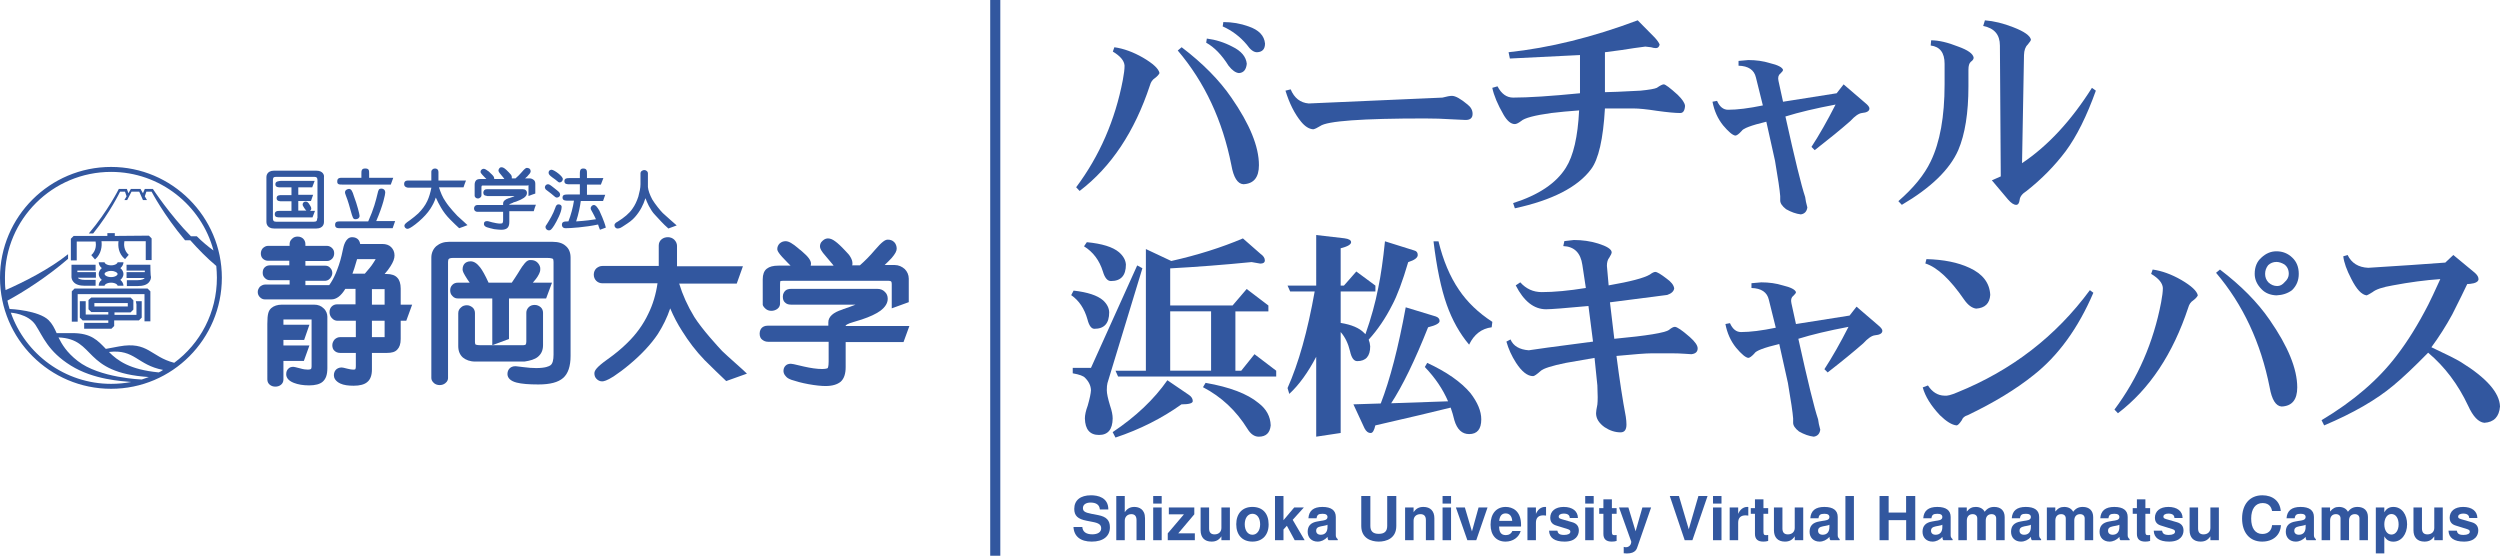 <?xml version="1.0" encoding="utf-8"?>
<!-- Generator: Adobe Illustrator 12.0.0, SVG Export Plug-In . SVG Version: 6.00 Build 51448)  -->
<!DOCTYPE svg PUBLIC "-//W3C//DTD SVG 1.1//EN" "http://www.w3.org/Graphics/SVG/1.1/DTD/svg11.dtd">
<svg  version="1.1" id="レイヤー_1" xmlns="http://www.w3.org/2000/svg" xmlns:xlink="http://www.w3.org/1999/xlink" width="494.842" height="110"
	 viewBox="0 0 494.842 110" overflow="visible" enable-background="new 0 0 494.842 110" xml:space="preserve">
<g>
	<g>
		<g>
			<path fill="#32579F" d="M229.511,14.465c-0.144,0.315-0.444,0.645-0.902,0.988c-0.487,0.315-0.816,0.788-0.988,1.418
				c-3.037,9.195-7.677,16.171-13.922,20.926l-0.688-0.73c4.641-6.216,7.72-13.292,9.238-21.227
				c0.229-1.203,0.344-2.148,0.344-2.836c-0.058-0.974-0.831-1.905-2.32-2.793l0.301-0.859c1.833,0.258,3.724,0.945,5.672,2.063
				C228.25,12.589,229.339,13.605,229.511,14.465z M249.19,32.684c0,2.435-1.031,3.695-3.094,3.781
				c-1.146-0.086-1.934-1.346-2.363-3.781c-1.748-8.852-5.285-16.414-10.613-22.688l0.773-0.645c4.182,3.18,7.462,6.503,9.84,9.969
				C247.371,24.563,249.19,29.017,249.19,32.684z M246.784,12.617c-0.115,1.175-0.63,1.791-1.547,1.848
				c-0.659-0.057-1.347-0.544-2.063-1.461c-1.347-2.148-2.822-3.667-4.426-4.555l0.129-0.816c1.776,0.229,3.452,0.759,5.027,1.59
				C245.681,10.082,246.641,11.214,246.784,12.617z M250.394,8.621c0,1.089-0.516,1.662-1.547,1.719
				c-0.659,0.029-1.347-0.473-2.063-1.504c-1.318-1.575-2.908-2.778-4.77-3.609l0.129-0.859c1.747,0,3.409,0.287,4.984,0.859
				C249.162,5.914,250.25,7.046,250.394,8.621z"/>
		</g>
		<g>
			<path fill="#32579F" d="M291.48,22.543c0,0.802-0.459,1.203-1.375,1.203c-0.115,0-1.018-0.043-2.707-0.129
				c-1.748-0.114-3.538-0.172-5.371-0.172c-12.433,0-19.336,0.501-20.711,1.504c-0.602,0.373-1.061,0.587-1.375,0.645
				c-0.831-0.057-1.633-0.559-2.406-1.504c-1.289-1.575-2.32-3.624-3.094-6.145l1.031-0.258c0.716,1.719,1.905,2.65,3.566,2.793
				l26.469-1.16c0.859-0.229,1.489-0.344,1.891-0.344c0.688,0,1.719,0.573,3.094,1.719C291.15,21.211,291.48,21.827,291.48,22.543z"
				/>
		</g>
		<g>
			<path fill="#32579F" d="M333.531,20.953c-0.057,0.945-0.372,1.418-0.945,1.418c-1.002,0-2.535-0.143-4.598-0.43
				c-2.033-0.315-3.58-0.473-4.641-0.473h-5.672c-0.344,6.044-1.26,10.055-2.748,12.031c-2.662,3.552-7.689,6.13-15.08,7.734
				l-0.344-1.031c5.042-1.604,8.522-3.938,10.441-7.004c1.49-2.349,2.363-6.13,2.621-11.344c-2.005,0.144-3.838,0.315-5.5,0.516
				c-3.322,0.458-5.313,0.988-5.973,1.59c-0.544,0.401-0.959,0.602-1.246,0.602c-0.773,0-1.518-0.616-2.234-1.848
				c-1.174-2.034-1.919-3.81-2.234-5.328l1.031-0.301c0.773,1.49,1.805,2.234,3.094,2.234c3.008,0,7.42-0.286,13.234-0.859v-7.563
				l-13.879,0.688l-0.258-1.246c8.107-0.859,16.628-2.965,25.563-6.316l3.395,3.438c0.516,0.573,0.831,1.031,0.945,1.375
				c-0.114,0.458-0.357,0.688-0.73,0.688c-0.286,0-0.615-0.057-0.988-0.172c-0.688-0.086-1.06-0.129-1.117-0.129
				c-0.086,0-0.83,0.101-2.234,0.301c-1.317,0.229-3.236,0.501-5.758,0.816v7.906c0.945,0,3.295-0.1,7.047-0.301
				c1.719-0.172,2.793-0.358,3.223-0.559c0.659-0.458,1.117-0.688,1.375-0.688c0.315,0,1.232,0.688,2.75,2.063
				C332.987,19.65,333.475,20.38,333.531,20.953z"/>
		</g>
		<g>
			<path fill="#32579F" d="M370.03,21.469c0,0.516-0.501,0.816-1.504,0.902c-0.63,0.086-1.39,0.616-2.277,1.59
				c-1.862,1.633-4.211,3.552-7.047,5.758l-0.645-0.645c1.547-2.377,3.137-5.17,4.77-8.379c-3.953,0.745-7.262,1.533-9.926,2.363
				c1.862,8.422,3.165,13.736,3.91,15.941c0.058,0.544,0.2,1.231,0.43,2.063c-0.114,0.802-0.544,1.26-1.289,1.375
				c-0.945-0.115-1.919-0.458-2.922-1.031c-0.773-0.602-1.16-1.175-1.16-1.719v-0.859c-0.086-1.174-0.43-3.509-1.031-7.004
				l-1.719-7.734c-2.979,0.716-4.612,1.332-4.898,1.848c-0.544,0.602-0.96,0.902-1.246,0.902c-0.544-0.086-1.347-0.759-2.406-2.02
				c-1.06-1.317-1.762-2.879-2.105-4.684l0.902-0.172c0.516,1.175,1.246,1.762,2.191,1.762c1.805,0,4.097-0.286,6.875-0.859
				l-1.375-5.543c-0.344-1.489-1.489-2.263-3.438-2.32v-0.945l1.934-0.172c1.547,0,2.965,0.201,4.254,0.602
				c1.575,0.373,2.449,0.816,2.621,1.332c0,0.172-0.187,0.43-0.559,0.773c-0.372,0.287-0.487,0.759-0.344,1.418l0.902,4.125
				l10.613-1.676l1.375-1.762l4.254,3.652C369.744,20.81,370.03,21.183,370.03,21.469z"/>
		</g>
		<g>
			<path fill="#32579F" d="M390.658,11.414c0,0.287-0.186,0.559-0.559,0.816c-0.314,0.258-0.473,0.788-0.473,1.59v3.266
				c0,5.271-0.672,9.482-2.016,12.633c-1.688,3.839-5.41,7.448-11.168,10.828l-0.688-0.73c3.008-2.606,5.143-5.228,6.402-7.863
				c1.834-3.781,2.75-8.866,2.75-15.254v-4.082c0-2.177-0.916-3.38-2.75-3.609l0.086-1.031c1.49,0,3.279,0.416,5.367,1.246
				C389.528,9.91,390.544,10.641,390.658,11.414z M414.846,17.945c-1.805,5.042-3.795,9.038-5.973,11.988
				c-2.177,2.894-4.755,5.515-7.734,7.863c-0.859,0.544-1.317,1.131-1.375,1.762c-0.086,0.659-0.314,0.988-0.688,0.988
				c-0.458,0-0.988-0.344-1.59-1.031l-3.223-3.824l1.762-0.773l-0.172-25.91c0-2.148-1.103-3.438-3.309-3.867l0.344-1.117
				c1.805,0.144,3.682,0.602,5.629,1.375c2.148,0.831,3.309,1.647,3.48,2.449c0,0.144-0.215,0.473-0.645,0.988
				c-0.458,0.43-0.701,1.117-0.73,2.063l-0.387,21.398c5.1-3.409,9.711-8.379,13.836-14.91L414.846,17.945z"/>
		</g>
		<g>
			<path fill="#32579F" d="M212.504,57.52c2.778,0.315,4.727,0.96,5.844,1.934c0.773,0.716,1.174,1.504,1.203,2.363
				c0,2.177-0.974,3.266-2.922,3.266c-0.602,0-1.06-0.616-1.375-1.848c-0.602-2.148-1.676-3.752-3.223-4.813L212.504,57.52z
				 M225.094,52.535l1.031,0.559l-6.918,22.73c-0.086,0.315-0.129,0.788-0.129,1.418c0,0.631,0.215,1.647,0.645,3.051
				c0.344,1.003,0.516,1.848,0.516,2.535c-0.029,2.177-0.931,3.266-2.707,3.266c-1.805,0-2.736-1.089-2.793-3.266
				c0-0.688,0.186-1.532,0.559-2.535c0.401-1.403,0.616-2.42,0.645-3.051c-0.029-0.888-0.416-1.704-1.16-2.449
				c-0.315-0.372-1.132-0.673-2.449-0.902v-1.074h3.609L225.094,52.535z M215.125,47.938c3.008,0.287,5.127,0.945,6.359,1.977
				c0.859,0.745,1.317,1.562,1.375,2.449c0,2.177-0.988,3.266-2.965,3.266c-0.688,0-1.218-0.63-1.59-1.891
				c-0.688-2.206-1.934-3.867-3.738-4.984L215.125,47.938z M231.066,75.266l4.297,2.922c0.487,0.344,0.73,0.745,0.73,1.203
				c0,0.43-0.745,0.645-2.234,0.645c-3.896,2.778-8.25,4.97-13.063,6.574l-0.559-1.074C224.821,82.47,228.431,79.047,231.066,75.266
				z M247.738,51.875c-5.5,0.544-10.871,0.96-16.113,1.246v7.348h12.347l2.793-3.266l4.297,3.266v1.162h-6.531v11.745h1.16
				l2.621-3.266l4.297,3.266v1.156h-31.297l-0.516-1.156h6.016V49.297l5.027,2.363c5.213-1.174,9.94-2.664,14.18-4.469l3.48,3.051
				c0.573,0.401,0.859,0.831,0.859,1.289c0,0.43-0.301,0.645-0.902,0.645L247.738,51.875z M231.625,73.375h8.094v-11.75h-8.094
				V73.375z M238.629,75.781c4.784,0.831,8.278,2.163,10.484,3.996c1.547,1.175,2.349,2.649,2.406,4.426
				c-0.144,1.489-0.931,2.234-2.363,2.234c-0.859,0-1.604-0.516-2.234-1.547c-2.234-3.609-5.171-6.359-8.809-8.25L238.629,75.781z"
				/>
		</g>
		<g>
			<path fill="#32579F" d="M268.464,53.738l3.781,2.793v1.156h-6.875v6.23c2.148,0.344,3.695,1.003,4.641,1.977
				c0.058,0.086,0.144,0.172,0.258,0.258c1.117-3.151,1.962-6.202,2.535-9.152c0.516-2.492,0.96-5.571,1.332-9.238l5.758,1.805
				c0.487,0.115,0.73,0.416,0.73,0.902c0,0.544-0.63,1.017-1.891,1.418c-1.117,3.81-2.177,6.646-3.18,8.508
				c-1.317,2.607-2.864,4.884-4.641,6.832c0.172,0.43,0.272,0.874,0.301,1.332c0,1.948-0.859,2.922-2.578,2.922
				c-0.659,0-1.132-0.658-1.418-1.977c-0.372-1.547-0.988-2.807-1.848-3.781v19.98l-4.844,0.73V70.621
				c-1.633,3.123-3.409,5.572-5.328,7.348l-0.344-1.16c2.177-4.869,3.967-11.243,5.371-19.121h-4.855l-0.516-1.156h5.672V46.52
				l5.574,0.645c0.888,0.115,1.332,0.373,1.332,0.773c0,0.458-0.688,0.859-2.063,1.203v7.391h0.645L268.464,53.738z M278.245,60.828
				l5.93,1.805c0.516,0.172,0.773,0.473,0.773,0.902c0,0.458-0.759,0.874-2.277,1.246c-2.606,6.561-5.042,11.573-7.305,15.039
				l11.258-0.387c-1.031-2.406-2.563-4.669-4.598-6.789l0.473-0.816c3.839,1.776,6.688,3.768,8.551,5.973
				c1.433,1.862,2.148,3.596,2.148,5.199c0,1.947-0.802,2.922-2.406,2.922c-1.403,0-2.378-0.917-2.922-2.75
				c-0.2-0.859-0.444-1.689-0.73-2.492c-3.208,0.803-8.179,1.977-14.91,3.523c-0.229,1.002-0.53,1.504-0.902,1.504
				c-0.516,0-0.931-0.315-1.246-0.945l-2.191-4.727l5.414-0.172C275.137,75.137,276.784,68.792,278.245,60.828z M283.745,47.766
				h0.988c0.917,3.781,2.263,6.976,4.039,9.582c1.633,2.435,3.839,4.555,6.617,6.359l-0.129,1.074
				c-2.005,0.258-3.495,1.404-4.469,3.438c-1.862-2.206-3.337-4.841-4.426-7.906C285.249,57.162,284.375,52.979,283.745,47.766z"/>
		</g>
		<g>
			<path fill="#32579F" d="M336.029,68.949c0,0.688-0.415,1.074-1.246,1.16c-0.057,0-0.501-0.028-1.332-0.086
				c-0.83-0.057-1.618-0.086-2.363-0.086h-4.211c-1.031,0-3.337,0.172-6.918,0.516c0.602,4.698,1.218,8.709,1.848,12.031
				c0.086,0.602,0.129,1.117,0.129,1.547c0,1.031-0.387,1.547-1.16,1.547c-1.088,0-2.148-0.344-3.18-1.031
				c-1.117-0.803-1.676-1.719-1.676-2.75c0-0.314,0.086-0.888,0.258-1.719c0.086-0.716,0.086-1.977,0-3.781
				c-0.172-1.861-0.357-3.681-0.559-5.457c-1.891,0.344-3.781,0.674-5.672,0.988c-2.807,0.573-4.469,1.104-4.984,1.59
				c-0.773,0.688-1.274,1.031-1.504,1.031c-1.117,0-2.248-0.888-3.395-2.664c-0.859-1.346-1.489-2.735-1.891-4.168l0.816-0.43
				c0.545,1.289,1.748,2.006,3.609,2.148c0.773-0.143,5.014-0.716,12.719-1.719l-0.902-7.047c-4.641,0.43-7.434,0.645-8.379,0.645
				c-2.406,0-4.411-1.575-6.016-4.727l0.902-0.602c1.146,1.289,2.564,1.934,4.254,1.934c2.436,0,5.343-0.272,8.723-0.816
				l-0.688-4.555c-0.344-2.406-1.604-3.652-3.781-3.738l0.215-0.988l1.891-0.215c1.69,0,3.28,0.229,4.77,0.688
				c1.748,0.544,2.65,1.117,2.707,1.719c0,0.229-0.157,0.587-0.473,1.074c-0.314,0.373-0.473,0.917-0.473,1.633l0.344,3.867
				c4.297-0.745,7.019-1.461,8.164-2.148c0.459-0.344,0.816-0.516,1.074-0.516c0.344,0,1.074,0.43,2.191,1.289
				c0.945,0.659,1.461,1.318,1.547,1.977c-0.086,0.573-0.544,1.003-1.375,1.289L318.67,59.84l0.859,7.219
				c6.445-0.602,10.055-1.188,10.828-1.762c0.487-0.401,0.874-0.602,1.16-0.602c0.43,0,1.418,0.673,2.965,2.02
				C335.514,67.632,336.029,68.377,336.029,68.949z"/>
		</g>
		<g>
			<path fill="#32579F" d="M372.588,65.469c0,0.516-0.502,0.816-1.504,0.902c-0.631,0.086-1.391,0.616-2.277,1.59
				c-1.863,1.633-4.211,3.553-7.047,5.758l-0.645-0.645c1.547-2.377,3.137-5.17,4.77-8.379c-3.953,0.745-7.262,1.533-9.926,2.363
				c1.861,8.422,3.164,13.736,3.91,15.941c0.057,0.544,0.199,1.231,0.43,2.063c-0.115,0.802-0.545,1.26-1.289,1.375
				c-0.945-0.115-1.92-0.459-2.922-1.031c-0.773-0.602-1.16-1.175-1.16-1.719v-0.859c-0.086-1.174-0.43-3.509-1.031-7.004
				l-1.719-7.734c-2.98,0.717-4.613,1.332-4.898,1.848c-0.545,0.602-0.961,0.902-1.246,0.902c-0.545-0.086-1.348-0.759-2.406-2.02
				c-1.061-1.317-1.762-2.879-2.105-4.684l0.902-0.172c0.516,1.175,1.246,1.762,2.191,1.762c1.805,0,4.096-0.286,6.875-0.859
				l-1.375-5.543c-0.344-1.489-1.49-2.263-3.438-2.32v-0.945l1.934-0.172c1.547,0,2.965,0.201,4.254,0.602
				c1.574,0.373,2.449,0.816,2.621,1.332c0,0.172-0.188,0.43-0.559,0.773c-0.373,0.287-0.488,0.759-0.344,1.418l0.902,4.125
				l10.613-1.676l1.375-1.762l4.254,3.652C372.301,64.81,372.588,65.183,372.588,65.469z"/>
		</g>
		<g>
			<path fill="#32579F" d="M414.354,57.949c-3.008,7.019-6.947,12.447-11.816,16.285c-3.496,2.808-7.85,5.457-13.063,7.949
				c-0.602,0.172-0.988,0.501-1.16,0.988c-0.459,0.688-0.803,1.031-1.031,1.031c-0.918-0.086-2.02-0.76-3.309-2.02
				c-1.777-1.891-2.908-3.724-3.395-5.5l1.031-0.387c0.859,1.318,1.947,1.991,3.266,2.02c0.486,0.086,1.332-0.129,2.535-0.645
				c10.77-4.354,19.521-11.1,26.254-20.238L414.354,57.949z M393.943,58.379c-0.115,1.69-1.047,2.593-2.793,2.707
				c-0.832-0.114-1.619-0.702-2.363-1.762c-2.779-4.039-5.344-6.431-7.691-7.176l0.215-0.859c3.408,0.086,6.244,0.659,8.508,1.719
				C392.453,54.211,393.828,56.001,393.943,58.379z"/>
		</g>
		<g>
			<path fill="#32579F" d="M435.029,58.465c-0.144,0.315-0.444,0.645-0.902,0.988c-0.487,0.315-0.816,0.788-0.988,1.418
				c-3.037,9.195-7.678,16.171-13.922,20.926l-0.688-0.73c4.641-6.216,7.72-13.291,9.238-21.227
				c0.229-1.203,0.344-2.148,0.344-2.836c-0.058-0.974-0.831-1.905-2.32-2.793l0.301-0.859c1.833,0.258,3.724,0.945,5.672,2.063
				C433.769,56.589,434.857,57.605,435.029,58.465z M454.709,76.684c0,2.436-1.031,3.695-3.094,3.781
				c-1.146-0.086-1.934-1.346-2.363-3.781c-1.748-8.852-5.285-16.414-10.613-22.688l0.773-0.645c4.182,3.18,7.462,6.503,9.84,9.969
				C452.89,68.563,454.709,73.018,454.709,76.684z M455.01,54.211c0,1.289-0.444,2.363-1.332,3.223
				c-0.831,0.63-1.862,0.974-3.094,1.031c-1.232-0.057-2.206-0.458-2.922-1.203c-0.917-0.917-1.375-1.934-1.375-3.051
				c0-1.375,0.443-2.449,1.332-3.223c0.888-0.831,1.876-1.246,2.965-1.246c1.231,0,2.277,0.416,3.137,1.246
				C454.58,51.791,455.01,52.865,455.01,54.211z M453.033,54.211c0-0.831-0.301-1.461-0.902-1.891
				c-0.545-0.315-1.061-0.473-1.547-0.473c-0.631,0-1.175,0.215-1.633,0.645c-0.401,0.516-0.602,1.089-0.602,1.719
				c0,0.659,0.215,1.218,0.645,1.676c0.516,0.487,1.103,0.73,1.762,0.73c0.544,0,1.031-0.258,1.461-0.773
				C452.761,55.357,453.033,54.813,453.033,54.211z"/>
		</g>
		<g>
			<path fill="#32579F" d="M494.842,80.465c-0.172,2.033-1.203,3.107-3.094,3.223c-1.175-0.115-2.249-1.246-3.223-3.395
				c-1.977-4.211-4.612-7.705-7.906-10.484c-2.779,2.836-5.07,4.999-6.875,6.488c-3.381,2.836-7.949,5.472-13.707,7.906
				l-0.516-1.031c6.33-3.781,11.301-8.063,14.91-12.848c2.119-2.75,4.182-6.073,6.188-9.969c0.458-0.888,1.26-2.592,2.406-5.113
				c-2.922,0.201-6.059,0.616-9.41,1.246c-2.006,0.344-3.338,0.788-3.996,1.332c-0.602,0.373-0.988,0.587-1.16,0.645
				c-1.003-0.114-2.02-1.203-3.051-3.266c-0.917-1.747-1.447-3.237-1.59-4.469l0.859-0.258c0.773,1.604,2.134,2.449,4.082,2.535
				c1.432-0.086,4.311-0.272,8.637-0.559l6.617-0.473l1.59-1.504l4.254,3.523c0.486,0.43,0.73,0.845,0.73,1.246
				c0,0.373-0.301,0.645-0.902,0.816c-0.545,0.115-0.988,0.172-1.332,0.172c-0.545,1.175-1.533,3.18-2.965,6.016
				c-1.232,2.263-2.607,4.426-4.125,6.488c3.008,1.404,4.97,2.393,5.887,2.965C492.191,74.822,494.756,77.744,494.842,80.465z"/>
		</g>
	</g>
</g>
<g>
	<path fill="#32579F" d="M22.723,46.701v-0.55h-1.471v0.55h-6.674l-0.552,0.552v4.287h1.164v-3.735h3.735
		c0.123,0.612,0.123,1.837-0.856,2.693l0.735,0.858c1.285-1.102,1.408-2.693,1.285-3.612h3.37c-0.123,0.919-0.062,2.449,1.285,3.553
		l0.734-0.858c-0.979-0.858-0.979-2.083-0.856-2.695h4.226v3.735h1.164v-4.287l-0.552-0.55L22.723,46.701z M18.925,53.561v-1.164
		h-4.776v2.391c0,0.245,0.062,0.612,0.368,0.979c0.429,0.55,1.225,0.796,2.327,0.796h2.082v-1.164h-2.082
		c-0.919,0-1.287-0.246-1.41-0.367V54.97h3.553v-1.102h-3.674v-0.308H18.925z M14.76,57.115l-0.55,0.55v6.003h1.164v-5.453h13.228
		v5.392h1.164v-5.941l-0.55-0.55H14.76z"/>
	<path fill="#32579F" d="M18.68,60.665v-0.673h6.615v0.673H18.68z M27.009,60.236v2.083h-4.347v-0.49h3.184l0.552-0.55v-1.837
		l-0.552-0.553h-7.777l-0.552,0.489v1.839l0.552,0.552h3.368v0.488h-4.472v-2.633h-1.164v3.245l0.552,0.552h5.083v0.49h-4.778v1.164
		h5.39l0.552-0.551v-1.104h4.899l0.552-0.552v-3.245h-1.164L27.009,60.236 M21.987,53.624c0.796,0,1.287,0.366,1.287,0.612
		s-0.49,0.612-1.287,0.612c-0.794,0-1.285-0.366-1.285-0.612C20.64,53.989,21.192,53.624,21.987,53.624z M19.538,56.563h1.164
		c0-0.246,0.491-0.611,1.285-0.611c0.796,0,1.287,0.365,1.287,0.611h1.164c0-0.429-0.244-0.857-0.612-1.164
		c0.368-0.306,0.612-0.735,0.612-1.164s-0.244-0.858-0.612-1.164c0.368-0.306,0.612-0.735,0.612-1.164h-1.164
		c0,0.246-0.49,0.611-1.287,0.611c-0.794,0-1.285-0.365-1.285-0.611h-1.164c0,0.429,0.244,0.857,0.612,1.164
		c-0.368,0.306-0.612,0.735-0.612,1.164s0.244,0.858,0.612,1.164C19.721,55.705,19.538,56.072,19.538,56.563 M29.765,52.396h-4.714
		v1.164h3.612v0.308h-3.612v1.164h3.551v0.062c-0.122,0.123-0.489,0.367-1.408,0.367H25.11v1.164h2.083
		c1.102,0,1.898-0.244,2.327-0.796c0.306-0.368,0.368-0.796,0.368-0.981v-0.06C29.765,54.664,29.765,52.396,29.765,52.396z"/>
	<path fill="#32579F" d="M34.481,71.813c-4.716-1.227-5.146-4.289-10.902-3.247l-2.633,0.491c-1.593-1.654-2.878-3.124-6.615-3.124
		h-3.124c-0.429-0.979-0.856-1.837-1.593-2.571c-1.96-1.898-7.409-2.206-7.717-2.206c-0.183-0.551-0.306-1.103-0.429-1.654
		c3.002-1.593,7.901-4.715,12.004-8.269v-0.917C9.8,53.254,4.839,55.767,1.102,57.42c-0.121-0.796-0.121-1.654-0.121-2.45
		c0-11.575,9.431-20.946,21.006-20.946c9.677,0,17.884,6.615,20.273,15.557c-1.103-0.796-2.266-1.775-3.307-2.816H37.79
		c-4.166-4.228-7.534-9.373-7.534-9.373h-1.592l-0.368,0.858l-0.49-0.858h-1.898l-0.489,0.858l-0.308-0.858H23.52
		c0,0-2.145,4.349-5.941,8.821h0.858c3.368-4.166,5.328-8.269,5.328-8.269h0.979l0.308,0.917l-0.429,0.737h0.55l0.858-1.654h1.531
		l0.735,1.654h0.796l-0.429-0.737l0.306-0.917h1.042c0,0,2.389,4.593,6.615,9.615h1.041c1.531,1.716,3.247,3.491,5.145,5.083
		c0.062,0.796,0.121,1.531,0.121,2.328C42.933,61.891,39.626,68.017,34.481,71.813z M31.419,73.712
		c-5.757-0.552-8.146-2.327-9.859-4.043c5.144-0.611,5.572,2.573,10.717,3.553C32.033,73.406,31.725,73.589,31.419,73.712
		 M28.051,75.12c0,0-8.392-0.306-12.677-3.676c-2.206-1.714-3.124-3.307-3.799-4.654c7.534,0.308,4.593,6.981,17.884,7.84
		C28.969,74.814,28.542,74.936,28.051,75.12 M21.987,75.978c-9.125,0-16.965-5.88-19.842-14.087c0,0,3.43,0.185,4.899,2.45
		c1.47,2.266,2.451,5.205,6.982,8.022c4.532,2.818,10.044,3.063,11.943,3.247C24.683,75.854,23.335,75.978,21.987,75.978
		 M21.987,33.043C9.861,33.043,0,42.904,0,54.97c0,12.127,9.861,21.987,21.987,21.987c12.127,0,21.927-9.859,21.927-21.987
		C43.914,42.904,34.052,33.043,21.987,33.043 M95.85,38.619c-0.123-0.123-0.185-0.246-0.185-0.492c0-0.245,0.123-0.366,0.185-0.489
		c0.121-0.123,0.244-0.183,0.489-0.183h7.167c0.244,0,0.429,0.06,0.55,0.183c0.185,0.123,0.246,0.367,0.246,0.552
		c0,0.366-0.185,0.671-0.614,0.979c-0.367,0.245-0.856,0.491-1.531,0.735c-0.489,0.122-0.612,0.185-0.673,0.245
		c-0.55,0.185-0.673,0.306-0.673,0.306v0.063h5.267c-0.062,0.06-0.429,1.223-0.429,1.285h-4.837v2.143
		c0,0.552-0.123,0.919-0.367,1.164c-0.246,0.246-0.673,0.369-1.226,0.369c-0.367,0-0.857-0.062-1.408-0.123
		c-0.552-0.123-1.042-0.246-1.41-0.368c-0.183-0.062-0.306-0.123-0.429-0.244c-0.183-0.185-0.183-0.306-0.183-0.429
		c0-0.185,0.062-0.369,0.183-0.429c0.062-0.062,0.185-0.123,0.429-0.123c0.062,0,0.246,0,1.042,0.246
		c0.55,0.122,1.103,0.245,1.531,0.245c0.367,0,0.489-0.062,0.489-0.123c0,0,0.123-0.122,0.123-0.55v-1.654h-5.083
		c-0.183,0-0.368-0.062-0.491-0.185c-0.06-0.06-0.183-0.244-0.183-0.489c0-0.246,0.123-0.369,0.183-0.49
		c0.062-0.062,0.246-0.185,0.491-0.185h5.083v-0.306c0-0.429,0.367-0.796,1.102-1.041h0.062c0.367-0.123,0.735-0.246,1.041-0.369
		v-0.06h-5.328C96.094,38.74,95.971,38.679,95.85,38.619L95.85,38.619z"/>
	<path fill="#32579F" d="M97.87,35.434h1.96l-0.121-0.185l-0.552-0.673c-0.429-0.491-0.49-0.675-0.49-0.858
		c0-0.123,0.062-0.246,0.185-0.429c0.183-0.183,0.306-0.183,0.429-0.183c0.183,0,0.368,0.06,0.612,0.244
		c0.185,0.122,0.429,0.368,0.796,0.735c0.246,0.245,0.367,0.429,0.49,0.55c0.123,0.185,0.123,0.308,0.123,0.492v0.183h0.735
		c0.429-0.367,0.856-0.796,1.225-1.225c0.612-0.735,0.856-0.858,1.041-0.858c0.183,0,0.367,0.062,0.55,0.185
		c0.123,0.123,0.185,0.306,0.185,0.489c0,0.185-0.123,0.429-0.429,0.735c-0.123,0.185-0.306,0.369-0.612,0.613l-0.062,0.062h0.917
		c0.308,0,0.552,0.123,0.796,0.306c0.246,0.183,0.308,0.49,0.308,0.796v1.898c-0.062,0-1.225,0.429-1.348,0.49v-1.96
		c0-0.062,0-0.185-0.062-0.244c0,0.121-0.121,0.121-0.183,0.121h-8.759c-0.122,0-0.183,0-0.245,0.062c0,0-0.062,0.062-0.062,0.246
		v1.652c0,0.123-0.062,0.306-0.244,0.429c-0.123,0.123-0.306,0.183-0.429,0.183c-0.185,0-0.306-0.06-0.429-0.122
		c-0.123-0.123-0.244-0.244-0.244-0.429v-2.206c0-0.366,0.121-0.671,0.306-0.856c0.183-0.185,0.491-0.245,0.917-0.245h1.104
		l-0.308-0.306c-0.796-0.798-0.856-0.981-0.856-1.104c0-0.183,0.06-0.306,0.183-0.429s0.306-0.183,0.429-0.183
		c0.244,0,0.552,0.183,1.041,0.552l0.062,0.06l0.244,0.246c0.491,0.429,0.737,0.735,0.737,0.979v0.122L97.87,35.434 M80.17,36.903
		c-0.123-0.123-0.183-0.306-0.183-0.49s0.06-0.368,0.183-0.491s0.306-0.183,0.49-0.183h4.716v-1.716
		c0-0.183,0.062-0.367,0.244-0.489c0.123-0.123,0.306-0.185,0.491-0.185c0.183,0,0.367,0.062,0.49,0.185
		c0.122,0.122,0.183,0.306,0.183,0.489v1.716h5.451c-0.062,0.06-0.49,1.346-0.49,1.346h-4.837v0.062
		c0.306,0.919,0.673,1.898,1.285,2.756c0.737,1.164,2.268,2.756,2.328,2.818c0.246,0.244,0.857,0.794,1.348,1.224
		c0.306,0.308,0.612,0.552,0.673,0.613c-0.122,0.062-1.593,0.613-1.654,0.613c-0.367-0.308-1.347-1.287-1.775-1.715
		c-0.735-0.735-1.347-1.531-1.837-2.389c-0.367-0.613-0.673-1.225-0.981-1.898l-0.06-0.062v0.062
		c-0.246,0.796-0.614,1.47-1.042,2.143c-0.55,0.858-1.347,1.715-2.266,2.512c-0.491,0.429-0.979,0.796-1.347,1.041
		c-0.552,0.368-0.796,0.429-0.919,0.429c-0.185,0-0.306-0.062-0.429-0.185c-0.123-0.122-0.185-0.245-0.185-0.429
		c0-0.242,0.185-0.488,1.104-1.1c0.611-0.429,1.164-0.919,1.652-1.348c0.734-0.735,1.348-1.531,1.777-2.449
		c0.368-0.798,0.612-1.656,0.796-2.574v-0.062h-4.655C80.417,37.086,80.293,37.026,80.17,36.903z M132.106,45.049l0.185,0.183
		l1.652-0.612c-0.183-0.183-2.266-1.96-2.756-2.45c-0.489-0.489-1.531-1.775-2.082-2.695c-0.49-0.919-0.796-1.777-0.858-2.449V34.27
		c0-0.123-0.062-0.306-0.244-0.429c-0.123-0.123-0.308-0.185-0.49-0.185c-0.185,0-0.306,0.062-0.491,0.185
		c-0.183,0.123-0.244,0.306-0.244,0.429v2.205c0,0.734-0.185,1.531-0.429,2.45c-0.306,0.917-0.673,1.714-1.164,2.387
		c-0.613,0.919-1.654,1.777-2.941,2.573l-0.121,0.06c-0.185,0.123-0.306,0.185-0.367,0.308c-0.123,0.121-0.123,0.244-0.123,0.367
		c0,0.183,0.062,0.306,0.185,0.429c0.121,0.123,0.244,0.183,0.427,0.183c0.185,0,0.369-0.06,0.552-0.123
		c0.185-0.122,0.49-0.245,0.796-0.489c0.429-0.246,0.796-0.552,1.164-0.796c0.367-0.308,0.673-0.55,0.919-0.858
		c0.488-0.55,0.917-1.164,1.285-1.837c0.308-0.552,0.552-1.164,0.796-1.898c0.185,0.489,0.429,1.041,0.675,1.531
		c0.368,0.673,0.735,1.285,1.224,1.775C130.331,43.273,131.495,44.559,132.106,45.049z M62.594,33.78h-8.33
		c-1.531,0-1.531,1.164-1.531,1.285v8.881c0,0.185,0.062,1.287,1.531,1.287h8.33c1.531,0,1.531-1.164,1.531-1.287v-8.94
		C64.185,34.82,64.063,33.78,62.594,33.78z M62.777,43.21c0,0.429-0.062,0.675-0.612,0.675h-7.534c-0.49,0-0.611-0.246-0.611-0.675
		v-7.532c0-0.429,0.062-0.673,0.611-0.673h7.596c0.489,0,0.612,0.244,0.612,0.673v7.532H62.777z M54.508,36.475
		c0,0.611,0.614,0.611,1.042,0.611h2.143v1.533h-1.898c-0.491,0-1.041,0-1.041,0.611c0,0.612,0.612,0.612,1.041,0.612h1.898v1.898
		h-2.266c-0.49,0-1.041,0-1.041,0.675c0,0.611,0.55,0.611,1.041,0.611h6.43l0.49-1.287h-0.979c0.062-0.06,0.245-0.183,0.245-0.489
		c0-0.246-0.306-0.734-0.491-0.98c-0.121-0.123-0.244-0.368-0.612-0.368c-0.306,0-0.611,0.185-0.611,0.614
		c0,0.244,0.611,1.1,0.734,1.164h-1.592v-1.898h2.51l0.429-1.227h-2.939v-1.47h2.756l0.488-1.287h-6.674
		C55.122,35.863,54.508,35.863,54.508,36.475z M67.737,36.534h9.615l0.49-1.347h-4.776v-0.796c0-0.673,0-1.041-0.796-1.041
		c-0.736,0-0.736,0.491-0.736,1.041v0.796h-3.735c-0.49,0-1.041,0-1.041,0.675C66.697,36.534,67.187,36.534,67.737,36.534z
		 M69.085,37.392c-0.246,0-0.796,0.185-0.796,0.675c0,0.123,0,0.183,0.183,0.673c0.429,1.042,0.796,2.449,0.919,2.877
		c0.429,1.533,0.49,1.777,0.979,1.777c0.062,0,0.675,0,0.796-0.55V42.66c0-0.244-0.489-2.206-1.103-3.799
		C69.759,37.821,69.515,37.392,69.085,37.392z M74.414,43.885c1.469-3.368,1.837-5.451,1.837-5.758c0-0.612-0.429-0.795-0.735-0.795
		c-0.55,0-0.612,0.245-0.796,1.041c-0.306,1.287-0.735,3-1.837,5.451H67.37c-0.55,0-1.041,0-1.041,0.673
		c0,0.675,0.491,0.675,1.041,0.675h10.35l0.491-1.41h-3.797V43.885z M110.241,39.107c0.308,0,0.675-0.246,0.613-0.673
		c-0.062-0.368-0.185-0.429-1.102-1.164c-0.919-0.736-1.042-0.796-1.287-0.796c-0.429,0-0.612,0.367-0.612,0.611
		c0,0.185,0.122,0.306,0.183,0.429c0.123,0.123,0.919,0.675,1.041,0.796C109.936,39.046,109.997,39.107,110.241,39.107z
		 M109.936,35.555c0.613,0.552,0.675,0.552,0.857,0.552c0.306,0,0.612-0.308,0.612-0.673c0-0.552-1.652-1.777-2.204-1.838
		c-0.245,0-0.612,0.123-0.612,0.612c0,0.123,0.062,0.308,0.183,0.429C108.895,34.82,109.752,35.434,109.936,35.555z M117.531,40.577
		c-0.246,0-0.613,0.246-0.613,0.675c0,0.122,0.062,0.306,0.429,0.918c0.245,0.49,0.368,0.675,0.614,1.225
		c-0.737,0.121-1.96,0.306-3.92,0.429c0.488-1.471,0.796-3.062,0.917-4.041h4.41l0.429-1.227h-3.614v-2.021h2.756l0.49-1.285h-3.247
		v-0.857c0-0.55,0-1.041-0.735-1.041c-0.673,0-0.673,0.55-0.673,1.041v0.857h-2.021c-0.49,0-1.041,0-1.041,0.614
		c0,0.612,0.55,0.612,1.041,0.612h2.021v2.021h-2.389c-0.49,0-1.041,0-1.041,0.611c0,0.612,0.612,0.612,1.041,0.612h1.225
		c-0.185,1.287-0.613,2.879-1.102,4.104c-0.735,0-1.287,0-1.287,0.673c0,0.062,0,0.675,0.735,0.675c0.919,0,3.858-0.185,6.43-0.734
		c0.062,0.242,0.123,0.427,0.368,1.041l1.164-0.429c-0.306-1.287-1.102-2.939-1.285-3.368
		C118.143,40.883,117.898,40.577,117.531,40.577z M110.549,40.454c-0.429,0-0.552,0.429-0.613,0.613
		c-0.429,1.285-1.226,2.572-1.652,3.247c-0.246,0.365-0.308,0.429-0.308,0.611c0,0.429,0.367,0.675,0.675,0.675
		c0.306,0,0.489-0.123,1.041-0.981c0.491-0.796,1.47-2.633,1.47-3.553C111.222,40.946,111.161,40.454,110.549,40.454z
		 M167.384,64.525v-0.063c0-0.06,0.244-0.365,1.592-0.734l1.593-0.488c1.652-0.553,2.816-1.104,3.674-1.716
		c0.981-0.735,1.47-1.531,1.47-2.388c0-0.552-0.183-1.042-0.612-1.409c-0.368-0.368-0.858-0.552-1.47-0.552h-17.026
		c-0.491,0-0.919,0.123-1.164,0.369c-0.185,0.183-0.49,0.55-0.49,1.164c0,0.489,0.123,0.918,0.429,1.164
		c0.306,0.306,0.673,0.429,1.226,0.429h12.739c-0.735,0.306-1.593,0.611-2.512,0.918l-0.121,0.062
		c-1.777,0.55-2.756,1.407-2.756,2.512v0.671h-12.004c-0.614,0-0.981,0.246-1.164,0.43c-0.185,0.185-0.429,0.552-0.429,1.163
		c0,0.613,0.245,0.981,0.491,1.164c0.306,0.246,0.673,0.429,1.164,0.429h12.004v3.92c0,1.041-0.185,1.287-0.185,1.287
		s-0.244,0.183-1.102,0.183c-1.041,0-2.266-0.183-3.614-0.489c-2.021-0.49-2.389-0.552-2.571-0.552
		c-0.552,0-0.858,0.183-1.041,0.367c-0.185,0.185-0.429,0.491-0.429,1.043c0,0.244,0.062,0.671,0.489,1.101
		c0.246,0.308,0.613,0.492,1.104,0.675c0.917,0.306,2.02,0.611,3.368,0.857c1.347,0.244,2.51,0.366,3.368,0.366
		c1.348,0,2.327-0.307,3-0.856c0.675-0.613,0.981-1.593,0.981-2.878v-4.962h11.452L180,64.525H167.384z"/>
	<path fill="#32579F" d="M151.583,61.156c0.306,0.244,0.673,0.367,1.103,0.367c0.429,0,0.796-0.123,1.164-0.367
		c0.49-0.368,0.55-0.797,0.55-1.103v-3.858c0-0.367,0.062-0.49,0.062-0.55c0.062,0,0.185-0.063,0.49-0.063h20.946
		c0.244,0,0.429,0.063,0.49,0.123c0.06,0.062,0.121,0.246,0.121,0.49v4.839l3.37-1.227v-4.655c0-0.735-0.308-1.408-0.796-1.898
		c-0.552-0.489-1.225-0.794-1.96-0.794h-2.021c0.612-0.552,1.041-1.042,1.408-1.41c0.675-0.796,0.981-1.347,0.981-1.837
		c0-0.491-0.185-0.979-0.49-1.285c-0.368-0.369-0.796-0.492-1.287-0.492c-0.489,0-1.103,0.369-2.572,2.083
		c-0.919,1.102-1.96,2.143-2.939,3h-1.531c0.06-0.123,0.06-0.244,0.06-0.365c0-0.429-0.121-0.798-0.367-1.227
		c-0.183-0.366-0.55-0.794-1.102-1.347c-0.796-0.858-1.47-1.469-1.898-1.775c-0.55-0.429-1.041-0.613-1.47-0.613
		c-0.244,0-0.673,0.062-1.102,0.49c-0.429,0.368-0.49,0.796-0.49,1.102c0,0.368,0.185,0.858,1.225,2.021l1.287,1.531
		c0,0,0.121,0.183,0.183,0.244h-4.531c0-0.121,0.062-0.244,0.062-0.367c0-0.673-0.552-1.408-1.777-2.45c0,0-0.55-0.489-0.612-0.489
		l-0.123-0.123c-1.164-0.981-1.898-1.408-2.51-1.408c-0.429,0-0.796,0.122-1.164,0.427c-0.308,0.308-0.49,0.675-0.49,1.104
		c0,0.367,0.183,0.858,2.081,2.756l0.552,0.55h-2.389c-1.041,0-1.775,0.185-2.327,0.614c-0.55,0.429-0.796,1.164-0.796,2.081V60.3
		C150.97,60.482,151.216,60.85,151.583,61.156z M143.743,75.426l4.103-1.47c-0.306-0.367-3.98-3.553-4.899-4.47
		c-0.858-0.92-3.92-4.226-5.513-6.738c-1.347-2.206-2.327-4.41-3-6.614h11.392l1.224-3.43h-13.045v-4.041
		c0-0.429-0.183-0.858-0.55-1.227c-0.308-0.306-0.796-0.489-1.226-0.489c-0.49,0-0.919,0.123-1.287,0.429
		c-0.367,0.306-0.552,0.735-0.552,1.223v4.043h-11.146c-0.49,0-0.858,0.183-1.225,0.491c-0.306,0.306-0.489,0.735-0.489,1.225
		c0,0.489,0.183,0.917,0.489,1.224c0.308,0.306,0.735,0.49,1.225,0.49h10.902c-0.306,2.143-0.919,4.228-1.837,6.063
		c-0.98,2.083-2.389,4.043-4.164,5.759c-1.104,1.103-2.45,2.204-3.92,3.245c-2.145,1.532-2.573,2.204-2.573,2.756
		c0,0.429,0.123,0.797,0.429,1.104c0.306,0.306,0.673,0.488,1.102,0.488c0.308,0,0.919-0.123,2.268-0.98
		c0.917-0.612,2.02-1.408,3.245-2.449c2.266-1.898,4.164-3.92,5.512-5.939c0.979-1.533,1.837-3.248,2.451-5.084
		c0.673,1.593,1.469,3.122,2.387,4.532c1.225,1.958,2.694,3.92,4.41,5.695C140.497,72.302,143.009,74.753,143.743,75.426
		L143.743,75.426z M76.129,60.3h-2.512v-3.064h2.512V60.3z M76.129,66.729h-2.512v-3.246h2.512V66.729 M72.209,54.174h-2.45
		c0.123-0.306,0.244-0.673,0.367-1.041c0.185-0.552,0.368-1.164,0.552-1.837h3.674c-0.062,0.183-0.245,0.366-0.491,0.794
		C73.494,52.704,72.882,53.377,72.209,54.174 M81.58,60.3h-2.268v-3.185c0-0.981-0.244-1.716-0.673-2.145
		c-0.429-0.489-1.164-0.735-2.083-0.735h-0.427c0.489-0.552,0.856-1.041,1.164-1.531c0.55-0.857,0.796-1.531,0.796-2.143
		c0-0.675-0.246-1.227-0.675-1.654c-0.429-0.429-1.041-0.613-1.714-0.613h-4.41c-0.062-0.366-0.183-0.673-0.429-0.917
		c-0.183-0.185-0.55-0.429-1.164-0.429c-1.347,0-1.714,1.898-1.837,2.51l-0.244,1.104c-0.308,1.347-0.737,2.51-1.164,3.551
		c-0.367,0.858-0.796,1.654-1.287,2.327h-4.716v-0.857h3.858c0.246,0,0.673-0.06,1.041-0.489c0.246-0.306,0.429-0.675,0.429-1.041
		c0-0.369-0.121-0.735-0.429-1.042c-0.245-0.306-0.612-0.429-1.041-0.429h-3.858v-0.919h4.288c0.429,0,0.735-0.183,1.041-0.489
		c0.246-0.306,0.367-0.612,0.367-1.041c0-0.429-0.121-0.735-0.427-1.042c-0.246-0.245-0.614-0.427-0.981-0.427h-4.288v-0.369
		c0-0.429-0.183-0.794-0.429-1.041c-0.183-0.183-0.55-0.429-1.102-0.429c-0.429,0-0.796,0.123-1.102,0.429
		c-0.429,0.367-0.491,0.796-0.491,1.041v0.369h-4.287c-0.368,0-0.735,0.183-1.041,0.489c-0.245,0.306-0.368,0.612-0.368,1.041
		c0,0.369,0.123,0.735,0.368,0.981c0.244,0.244,0.611,0.429,0.979,0.429h4.287v0.917h-3.858c-0.55,0-0.856,0.246-1.041,0.429
		c-0.185,0.185-0.367,0.49-0.367,1.041c0,0.429,0.123,0.735,0.429,1.042c0.306,0.306,0.612,0.429,1.041,0.429h3.858v0.856h-4.837
		c-0.367,0-0.735,0.185-1.042,0.429c-0.244,0.306-0.429,0.613-0.429,1.042c0,0.367,0.123,0.734,0.429,1.04
		c0.368,0.368,0.735,0.43,0.981,0.43h13.168c0.979,0,1.898-0.674,2.756-2.083h2.02v3.062h-3.674c-0.429,0-0.796,0.185-1.041,0.429
		c-0.308,0.307-0.429,0.676-0.429,1.104s0.122,0.794,0.429,1.163c0.367,0.43,0.796,0.551,1.102,0.551h3.674v3.246h-3.124
		c-0.429,0-0.796,0.184-1.103,0.489c-0.244,0.306-0.429,0.675-0.429,1.104s0.123,0.858,0.429,1.103
		c0.185,0.183,0.552,0.427,1.103,0.427h3.124v2.635c0,0.491-0.122,0.612-0.122,0.612s-0.123,0.062-0.367,0.062
		c-0.308,0-0.675-0.062-1.164-0.183c-0.737-0.185-0.981-0.246-1.164-0.246c-0.552,0-0.919,0.246-1.104,0.429
		c-0.183,0.183-0.427,0.552-0.427,1.102c0,0.491,0.244,1.164,1.285,1.654c0.673,0.306,1.531,0.429,2.633,0.429
		c1.226,0,2.145-0.246,2.695-0.734c0.614-0.49,0.919-1.349,0.919-2.45v-3.309h2.941c0.979,0,1.652-0.183,2.081-0.671
		c0.429-0.43,0.673-1.104,0.673-2.083v-3.614h1.104L81.58,60.3"/>
	<path fill="#32579F" d="M52.917,75.12c0,0.429,0.183,0.796,0.489,1.042c0.308,0.243,0.675,0.366,1.102,0.366
		c0.429,0,0.796-0.123,1.104-0.366c0.306-0.246,0.489-0.613,0.489-1.042v-3.676h4.043l1.102-3.063h-5.145v-1.1h4.104l1.041-3.003
		h-5.145v-1.04h5.574v9.247c0,0.428-0.123,0.551-0.123,0.551s-0.183,0.123-0.612,0.123c-0.429,0-0.919-0.062-1.531-0.246
		c-0.981-0.243-1.164-0.306-1.348-0.306c-0.429,0-0.796,0.123-1.041,0.429c-0.185,0.185-0.368,0.49-0.368,1.04
		c0,0.492,0.245,1.228,1.531,1.716c0.796,0.306,1.775,0.49,3,0.49s2.145-0.244,2.695-0.734c0.613-0.55,0.919-1.349,0.919-2.694
		V62.687c0-0.552-0.245-1.223-0.735-1.652c-0.49-0.492-1.102-0.734-1.898-0.734h-6.37c-0.858,0-1.593,0.242-2.082,0.672
		c-0.552,0.492-0.796,1.104-0.796,3.125V75.12z M106.444,70.649c0.675-0.552,1.042-1.286,1.042-2.327v-6.432
		c0-0.427-0.185-0.856-0.491-1.103c-0.306-0.246-0.673-0.429-1.164-0.429c-0.429,0-0.858,0.123-1.164,0.429
		c-0.306,0.307-0.49,0.676-0.49,1.103v5.757c0,0.246-0.062,0.429-0.123,0.552c-0.06,0.062-0.245,0.123-0.427,0.123h-8.698
		c-0.552,0-0.735-0.123-0.796-0.123c-0.062-0.062-0.123-0.246-0.123-0.49v-5.757c0-0.429-0.183-0.857-0.489-1.103
		c-0.308-0.244-0.675-0.429-1.102-0.429c-0.429,0-0.858,0.121-1.164,0.429c-0.369,0.307-0.552,0.674-0.552,1.164v6.491
		c0,0.981,0.306,1.716,0.919,2.267c0.612,0.49,1.408,0.796,2.449,0.796h9.738C104.975,71.385,105.833,71.139,106.444,70.649z"/>
	<path fill="#32579F" d="M111.957,48.663c-0.612-0.552-1.47-0.798-2.572-0.798H88.868c-1.042,0-1.839,0.306-2.512,0.857
		c-0.612,0.552-0.979,1.349-0.979,2.268v23.824c0,0.306,0.121,0.673,0.55,1.04c0.306,0.244,0.675,0.367,1.102,0.367
		c0.429,0,0.796-0.123,1.104-0.367c0.489-0.367,0.55-0.796,0.55-1.04V51.847c0-0.306,0.062-0.55,0.185-0.614
		c0.062-0.06,0.244-0.183,0.917-0.183h18.498c0.917,0,1.102,0.183,1.164,0.183c0.06,0.063,0.121,0.246,0.121,0.614v18.374
		c0,1.041-0.183,1.775-0.612,2.081c-0.246,0.185-0.98,0.553-2.817,0.553c-0.735,0-1.593-0.062-2.51-0.184
		c-1.471-0.185-1.593-0.185-1.654-0.185c-0.552,0-0.919,0.245-1.102,0.428c-0.185,0.185-0.429,0.552-0.429,1.104
		c0,0.797,0.611,1.408,1.837,1.716c0.98,0.244,2.327,0.365,4.287,0.365c2.327,0,3.92-0.429,4.899-1.284
		c0.981-0.858,1.471-2.328,1.471-4.35V50.99C112.938,50.01,112.63,49.213,111.957,48.663z"/>
	<path fill="#32579F" d="M100.749,59.073h7.35l1.164-3.122h-3.797c0.183-0.246,0.429-0.491,0.612-0.735
		c0.246-0.308,0.429-0.614,0.613-0.981c0.121-0.246,0.244-0.552,0.244-0.858V53.01c-0.062-0.368-0.244-0.735-0.552-1.041
		c-0.306-0.308-0.735-0.491-1.224-0.491h-0.367c-0.367,0.062-0.736,0.306-1.287,1.102c-0.123,0.123-0.185,0.245-0.306,0.429
		c-0.185,0.244-0.367,0.613-0.613,0.979c-0.429,0.675-0.858,1.348-1.285,1.962h-4.595c-0.673-1.47-1.224-2.451-1.652-3.002
		c-0.613-0.794-1.225-1.224-1.898-1.224c-0.613,0-0.981,0.245-1.164,0.429c-0.185,0.183-0.429,0.55-0.429,1.164
		c0,0.366,0.183,0.794,0.979,2.02c0.123,0.185,0.306,0.429,0.429,0.614h-2.327c-0.429,0-0.796,0.121-1.103,0.429
		c-0.306,0.306-0.429,0.671-0.429,1.101c0,0.429,0.123,0.798,0.429,1.104c0.368,0.429,0.796,0.489,1.103,0.489h6.799v9.249
		l3.307-1.225V59.073z"/>
</g>
<g>
	<g>
		<g>
			<path fill="#32579F" d="M217.701,100.843c-0.06-0.888-0.696-1.368-1.836-1.368c-0.924,0-1.512,0.42-1.512,1.08
				c0,0.637,0.372,0.889,1.656,1.141l1.368,0.264c1.62,0.312,2.316,1.031,2.316,2.412c0,1.775-1.332,2.832-3.588,2.832
				c-2.232,0-3.516-1.021-3.624-2.893h1.752c0.06,0.936,0.744,1.452,1.968,1.452c1.092,0,1.764-0.444,1.764-1.176
				c0-0.708-0.444-1.044-1.644-1.272l-1.224-0.24c-1.776-0.336-2.46-0.996-2.46-2.352c0-1.704,1.212-2.688,3.312-2.688
				c1.356,0,3.432,0.42,3.432,2.808H217.701z"/>
		</g>
		<g>
			<path fill="#32579F" d="M223.928,101.767c-0.756,0-1.296,0.528-1.296,1.272v3.888h-1.68v-8.748h1.68v3.204
				c0.468-0.708,1.068-1.044,1.896-1.044c0.924,0,2.112,0.444,2.112,2.243v4.345h-1.68v-3.96
				C224.96,102.271,224.708,101.767,223.928,101.767z"/>
		</g>
		<g>
			<path fill="#32579F" d="M229.94,99.679h-1.68v-1.5h1.68V99.679z M229.94,106.927h-1.68v-6.479h1.68V106.927z"/>
		</g>
		<g>
			<path fill="#32579F" d="M236.396,101.803l-3.18,3.768h3.288v1.356h-5.364v-1.356l3.204-3.768h-2.988v-1.355h5.04V101.803z"/>
		</g>
		<g>
			<path fill="#32579F" d="M241.76,106.927v-0.769c-0.48,0.721-1.068,1.045-1.944,1.045c-1.38,0-2.172-0.816-2.172-2.244v-4.512
				h1.68v4.164c0,0.779,0.36,1.164,1.08,1.164c0.816,0,1.356-0.505,1.356-1.272v-4.056h1.68v6.479H241.76z"/>
		</g>
		<g>
			<path fill="#32579F" d="M251.108,103.818c0,2.076-1.236,3.385-3.204,3.385c-1.992,0-3.204-1.297-3.204-3.433
				c0-2.124,1.212-3.432,3.192-3.432C249.92,100.339,251.108,101.623,251.108,103.818z M246.38,103.771
				c0,1.236,0.612,2.076,1.524,2.076c0.9,0,1.524-0.84,1.524-2.052c0-1.271-0.6-2.1-1.524-2.1
				C246.992,101.695,246.38,102.535,246.38,103.771z"/>
		</g>
		<g>
			<path fill="#32579F" d="M256.172,100.447h1.908l-2.208,2.447l2.364,4.032h-1.968l-1.548-2.856l-0.672,0.732v2.124h-1.68v-8.748
				h1.68v4.788L256.172,100.447z"/>
		</g>
		<g>
			<path fill="#32579F" d="M258.836,105.259c0-1.164,0.624-1.824,1.908-2.04l0.672-0.12c0.553-0.084,1.344-0.12,1.344-0.756
				c0-0.433-0.323-0.647-0.971-0.647c-0.828,0-1.104,0.215-1.188,0.887h-1.62c0.108-1.5,1.02-2.243,2.771-2.243
				s2.652,0.672,2.652,1.991v3.601c0,0.336,0.084,0.517,0.385,0.792v0.204h-1.824c-0.156-0.192-0.192-0.312-0.192-0.647
				c-0.588,0.611-1.248,0.924-1.968,0.924C259.628,107.203,258.836,106.423,258.836,105.259z M262.76,103.867
				c-0.191,0.096-0.264,0.119-0.707,0.203l-0.576,0.108c-0.696,0.144-0.96,0.384-0.96,0.888c0,0.48,0.348,0.78,0.911,0.78
				c0.853,0,1.332-0.552,1.332-1.524V103.867z"/>
		</g>
		<g>
			<path fill="#32579F" d="M269.444,104.107v-5.929h1.8v5.929c0,1.055,0.54,1.56,1.668,1.56c1.129,0,1.668-0.505,1.668-1.56v-5.929
				h1.801v5.929c0,2.471-1.992,3.096-3.469,3.096C271.437,107.203,269.444,106.578,269.444,104.107z"/>
		</g>
		<g>
			<path fill="#32579F" d="M279.801,100.447v0.936c0.479-0.721,1.067-1.044,1.943-1.044c1.381,0,2.172,0.815,2.172,2.243v4.345
				h-1.68v-3.996c0-0.769-0.359-1.164-1.08-1.164c-0.816,0-1.355,0.504-1.355,1.272v3.888h-1.681v-6.479H279.801z"/>
		</g>
		<g>
			<path fill="#32579F" d="M287.217,99.679h-1.681v-1.5h1.681V99.679z M287.217,106.927h-1.681v-6.479h1.681V106.927z"/>
		</g>
		<g>
			<path fill="#32579F" d="M290.444,106.927l-2.269-6.479h1.776l1.403,4.739l1.309-4.739h1.775l-2.231,6.479H290.444z"/>
		</g>
		<g>
			<path fill="#32579F" d="M301.076,103.927c0,0.084,0,0.144-0.012,0.288h-4.344c0.035,0.876,0.215,1.704,1.344,1.704
				c0.611,0,1.08-0.3,1.283-0.816h1.656c-0.371,1.272-1.548,2.101-3,2.101c-1.836,0-2.964-1.272-2.964-3.349
				c0-2.172,1.14-3.516,3-3.516C299.336,100.339,301.076,101.059,301.076,103.927z M298.016,101.623
				c-0.744,0-1.164,0.492-1.271,1.476h2.58C299.252,102.15,298.796,101.623,298.016,101.623z"/>
		</g>
		<g>
			<path fill="#32579F" d="M304.016,100.447v1.271c0.36-0.876,1.033-1.38,1.801-1.38c0.048,0,0.107,0,0.203,0.012v1.704
				c-0.228-0.036-0.348-0.048-0.527-0.048c-0.984,0-1.477,0.491-1.477,1.476v3.444h-1.68v-6.479H304.016z"/>
		</g>
		<g>
			<path fill="#32579F" d="M309.584,105.883c0.78,0,1.248-0.24,1.248-0.637c0-0.264-0.144-0.396-0.564-0.527l-2.004-0.624
				c-0.371-0.12-1.416-0.324-1.416-1.597c0-1.332,1.021-2.159,2.664-2.159c1.74,0,2.797,0.827,2.82,2.196h-1.619
				c-0.013-0.588-0.408-0.877-1.213-0.877c-0.588,0-0.972,0.24-0.972,0.601c0,0.265,0.12,0.36,0.588,0.504l2.124,0.612
				c0.852,0.252,1.271,0.791,1.271,1.632c0,0.899-0.563,2.196-2.832,2.196c-1.967,0-3.012-0.744-3.06-2.16h1.644
				C308.36,105.486,308.528,105.883,309.584,105.883z"/>
		</g>
		<g>
			<path fill="#32579F" d="M315.452,99.679h-1.681v-1.5h1.681V99.679z M315.452,106.927h-1.681v-6.479h1.681V106.927z"/>
		</g>
		<g>
			<path fill="#32579F" d="M319.988,101.695h-0.936v3.527c0,0.576,0.107,0.708,0.551,0.708c0.121,0,0.217-0.012,0.385-0.036v1.176
				c-0.301,0.097-0.6,0.133-0.973,0.133c-1.104,0-1.644-0.504-1.644-1.524v-3.983h-0.828v-1.117h0.828v-1.739h1.681v1.739h0.936
				V101.695z"/>
		</g>
		<g>
			<path fill="#32579F" d="M322.881,107.191l-2.412-6.744h1.848l1.428,4.715l1.344-4.715h1.729l-2.664,7.668
				c-0.156,0.443-0.324,1.439-2.16,1.439c-0.204,0-0.348-0.012-0.6-0.048v-1.261c0.215,0.061,0.312,0.072,0.443,0.072
				c0.588,0,1.045-0.468,1.045-1.08V107.191z"/>
		</g>
		<g>
			<path fill="#32579F" d="M333.464,106.927l-2.952-8.748h1.813l1.943,6.588l1.908-6.588h1.813l-3,8.748H333.464z"/>
		</g>
		<g>
			<path fill="#32579F" d="M340.748,99.679h-1.68v-1.5h1.68V99.679z M340.748,106.927h-1.68v-6.479h1.68V106.927z"/>
		</g>
		<g>
			<path fill="#32579F" d="M344.048,100.447v1.271c0.36-0.876,1.032-1.38,1.8-1.38c0.049,0,0.108,0,0.204,0.012v1.704
				c-0.228-0.036-0.348-0.048-0.528-0.048c-0.983,0-1.476,0.491-1.476,1.476v3.444h-1.681v-6.479H344.048z"/>
		</g>
		<g>
			<path fill="#32579F" d="M349.988,101.695h-0.936v3.527c0,0.576,0.107,0.708,0.551,0.708c0.121,0,0.217-0.012,0.385-0.036v1.176
				c-0.301,0.097-0.6,0.133-0.973,0.133c-1.104,0-1.644-0.504-1.644-1.524v-3.983h-0.828v-1.117h0.828v-1.739h1.681v1.739h0.936
				V101.695z"/>
		</g>
		<g>
			<path fill="#32579F" d="M355.244,106.927v-0.769c-0.48,0.721-1.068,1.045-1.943,1.045c-1.381,0-2.173-0.816-2.173-2.244v-4.512
				h1.681v4.164c0,0.779,0.359,1.164,1.08,1.164c0.815,0,1.355-0.505,1.355-1.272v-4.056h1.68v6.479H355.244z"/>
		</g>
		<g>
			<path fill="#32579F" d="M358.184,105.259c0-1.164,0.625-1.824,1.908-2.04l0.672-0.12c0.553-0.084,1.344-0.12,1.344-0.756
				c0-0.433-0.323-0.647-0.971-0.647c-0.828,0-1.104,0.215-1.188,0.887h-1.62c0.107-1.5,1.02-2.243,2.771-2.243
				s2.652,0.672,2.652,1.991v3.601c0,0.336,0.084,0.517,0.385,0.792v0.204h-1.824c-0.156-0.192-0.192-0.312-0.192-0.647
				c-0.588,0.611-1.248,0.924-1.968,0.924C358.977,107.203,358.184,106.423,358.184,105.259z M362.107,103.867
				c-0.191,0.096-0.264,0.119-0.707,0.203l-0.576,0.108c-0.696,0.144-0.96,0.384-0.96,0.888c0,0.48,0.348,0.78,0.911,0.78
				c0.853,0,1.332-0.552,1.332-1.524V103.867z"/>
		</g>
		<g>
			<path fill="#32579F" d="M366.956,106.927h-1.681v-8.748h1.681V106.927z"/>
		</g>
		<g>
			<path fill="#32579F" d="M373.832,102.955v3.972h-1.801v-8.748h1.801v3.276h3.455v-3.276h1.813v8.748h-1.8v-3.972H373.832z"/>
		</g>
		<g>
			<path fill="#32579F" d="M380.539,105.259c0-1.164,0.625-1.824,1.908-2.04l0.672-0.12c0.553-0.084,1.344-0.12,1.344-0.756
				c0-0.433-0.323-0.647-0.971-0.647c-0.828,0-1.104,0.215-1.188,0.887h-1.62c0.107-1.5,1.02-2.243,2.771-2.243
				s2.652,0.672,2.652,1.991v3.601c0,0.336,0.084,0.517,0.385,0.792v0.204h-1.824c-0.156-0.192-0.192-0.312-0.192-0.647
				c-0.588,0.611-1.248,0.924-1.968,0.924C381.332,107.203,380.539,106.423,380.539,105.259z M384.463,103.867
				c-0.191,0.096-0.264,0.119-0.707,0.203l-0.576,0.108c-0.696,0.144-0.96,0.384-0.96,0.888c0,0.48,0.348,0.78,0.911,0.78
				c0.853,0,1.332-0.552,1.332-1.524V103.867z"/>
		</g>
		<g>
			<path fill="#32579F" d="M389.3,100.447v0.803c0.552-0.659,1.032-0.911,1.776-0.911c0.803,0,1.451,0.348,1.764,0.96
				c0.504-0.672,1.08-0.96,1.896-0.96c1.295,0,2.063,0.743,2.063,2.004v4.584h-1.681v-4.319c0-0.517-0.348-0.841-0.912-0.841
				c-0.719,0-1.151,0.479-1.151,1.272v3.888h-1.681v-4.319c0-0.517-0.348-0.841-0.912-0.841c-0.719,0-1.151,0.479-1.151,1.272v3.888
				h-1.681v-6.479H389.3z"/>
		</g>
		<g>
			<path fill="#32579F" d="M398.06,105.259c0-1.164,0.624-1.824,1.908-2.04l0.672-0.12c0.552-0.084,1.344-0.12,1.344-0.756
				c0-0.433-0.323-0.647-0.972-0.647c-0.828,0-1.104,0.215-1.188,0.887h-1.621c0.108-1.5,1.021-2.243,2.772-2.243
				s2.651,0.672,2.651,1.991v3.601c0,0.336,0.084,0.517,0.385,0.792v0.204h-1.824c-0.156-0.192-0.191-0.312-0.191-0.647
				c-0.588,0.611-1.248,0.924-1.969,0.924C398.852,107.203,398.06,106.423,398.06,105.259z M401.983,103.867
				c-0.192,0.096-0.264,0.119-0.708,0.203l-0.576,0.108c-0.695,0.144-0.959,0.384-0.959,0.888c0,0.48,0.348,0.78,0.912,0.78
				c0.852,0,1.331-0.552,1.331-1.524V103.867z"/>
		</g>
		<g>
			<path fill="#32579F" d="M406.82,100.447v0.803c0.551-0.659,1.031-0.911,1.775-0.911c0.804,0,1.451,0.348,1.764,0.96
				c0.504-0.672,1.08-0.96,1.896-0.96c1.296,0,2.064,0.743,2.064,2.004v4.584h-1.681v-4.319c0-0.517-0.349-0.841-0.912-0.841
				c-0.72,0-1.151,0.479-1.151,1.272v3.888h-1.681v-4.319c0-0.517-0.349-0.841-0.912-0.841c-0.72,0-1.151,0.479-1.151,1.272v3.888
				h-1.681v-6.479H406.82z"/>
		</g>
		<g>
			<path fill="#32579F" d="M415.58,105.259c0-1.164,0.623-1.824,1.908-2.04l0.672-0.12c0.551-0.084,1.344-0.12,1.344-0.756
				c0-0.433-0.324-0.647-0.973-0.647c-0.828,0-1.104,0.215-1.188,0.887h-1.62c0.108-1.5,1.021-2.243,2.772-2.243
				s2.651,0.672,2.651,1.991v3.601c0,0.336,0.084,0.517,0.384,0.792v0.204h-1.824c-0.155-0.192-0.191-0.312-0.191-0.647
				c-0.588,0.611-1.248,0.924-1.968,0.924C416.371,107.203,415.58,106.423,415.58,105.259z M419.504,103.867
				c-0.192,0.096-0.264,0.119-0.709,0.203l-0.575,0.108c-0.696,0.144-0.96,0.384-0.96,0.888c0,0.48,0.348,0.78,0.912,0.78
				c0.852,0,1.332-0.552,1.332-1.524V103.867z"/>
		</g>
		<g>
			<path fill="#32579F" d="M425.588,101.695h-0.936v3.527c0,0.576,0.107,0.708,0.551,0.708c0.121,0,0.217-0.012,0.385-0.036v1.176
				c-0.301,0.097-0.6,0.133-0.973,0.133c-1.104,0-1.644-0.504-1.644-1.524v-3.983h-0.828v-1.117h0.828v-1.739h1.681v1.739h0.936
				V101.695z"/>
		</g>
		<g>
			<path fill="#32579F" d="M429.271,105.883c0.78,0,1.248-0.24,1.248-0.637c0-0.264-0.144-0.396-0.564-0.527l-2.004-0.624
				c-0.371-0.12-1.416-0.324-1.416-1.597c0-1.332,1.021-2.159,2.664-2.159c1.74,0,2.797,0.827,2.82,2.196H430.4
				c-0.013-0.588-0.408-0.877-1.213-0.877c-0.588,0-0.972,0.24-0.972,0.601c0,0.265,0.12,0.36,0.588,0.504l2.124,0.612
				c0.852,0.252,1.271,0.791,1.271,1.632c0,0.899-0.563,2.196-2.832,2.196c-1.967,0-3.012-0.744-3.06-2.16h1.644
				C428.048,105.486,428.216,105.883,429.271,105.883z"/>
		</g>
		<g>
			<path fill="#32579F" d="M437.516,106.927v-0.769c-0.48,0.721-1.068,1.045-1.943,1.045c-1.381,0-2.173-0.816-2.173-2.244v-4.512
				h1.681v4.164c0,0.779,0.359,1.164,1.08,1.164c0.815,0,1.355-0.505,1.355-1.272v-4.056h1.68v6.479H437.516z"/>
		</g>
		<g>
			<path fill="#32579F" d="M447.859,99.57c-1.416,0-2.268,1.152-2.268,3.084c0,1.908,0.816,3.037,2.207,3.037
				c1.117,0,1.824-0.637,1.933-1.752h1.752c-0.108,2.004-1.56,3.264-3.731,3.264c-2.437,0-3.961-1.764-3.961-4.572
				c0-2.832,1.537-4.596,4.008-4.596c2.041,0,3.492,1.14,3.648,3.107h-1.716C449.636,100.699,449.359,99.57,447.859,99.57z"/>
		</g>
		<g>
			<path fill="#32579F" d="M452.443,105.259c0-1.164,0.624-1.824,1.908-2.04l0.672-0.12c0.552-0.084,1.344-0.12,1.344-0.756
				c0-0.433-0.324-0.647-0.972-0.647c-0.828,0-1.104,0.215-1.188,0.887h-1.619c0.107-1.5,1.02-2.243,2.771-2.243
				s2.652,0.672,2.652,1.991v3.601c0,0.336,0.084,0.517,0.384,0.792v0.204h-1.824c-0.155-0.192-0.192-0.312-0.192-0.647
				c-0.588,0.611-1.248,0.924-1.967,0.924C453.235,107.203,452.443,106.423,452.443,105.259z M456.367,103.867
				c-0.191,0.096-0.264,0.119-0.708,0.203l-0.575,0.108c-0.697,0.144-0.961,0.384-0.961,0.888c0,0.48,0.348,0.78,0.912,0.78
				c0.852,0,1.332-0.552,1.332-1.524V103.867z"/>
		</g>
		<g>
			<path fill="#32579F" d="M461.203,100.447v0.803c0.553-0.659,1.032-0.911,1.776-0.911c0.804,0,1.452,0.348,1.765,0.96
				c0.504-0.672,1.079-0.96,1.896-0.96c1.296,0,2.063,0.743,2.063,2.004v4.584h-1.68v-4.319c0-0.517-0.348-0.841-0.912-0.841
				c-0.72,0-1.152,0.479-1.152,1.272v3.888h-1.68v-4.319c0-0.517-0.348-0.841-0.912-0.841c-0.72,0-1.152,0.479-1.152,1.272v3.888
				h-1.68v-6.479H461.203z"/>
		</g>
		<g>
			<path fill="#32579F" d="M476.455,103.783c0,1.968-1.152,3.432-2.711,3.432c-0.816,0-1.393-0.336-1.801-1.057v3.385h-1.68v-9.096
				h1.68v0.959c0.408-0.72,0.984-1.067,1.801-1.067C475.424,100.339,476.455,101.875,476.455,103.783z M471.943,103.783
				c0,1.211,0.576,2.027,1.416,2.027c0.828,0,1.416-0.828,1.416-2.004c0-1.236-0.564-2.064-1.416-2.064
				C472.52,101.742,471.943,102.57,471.943,103.783z"/>
		</g>
		<g>
			<path fill="#32579F" d="M481.832,106.927v-0.769c-0.48,0.721-1.068,1.045-1.945,1.045c-1.379,0-2.172-0.816-2.172-2.244v-4.512
				h1.68v4.164c0,0.779,0.361,1.164,1.08,1.164c0.816,0,1.357-0.505,1.357-1.272v-4.056h1.68v6.479H481.832z"/>
		</g>
		<g>
			<path fill="#32579F" d="M487.615,105.883c0.779,0,1.248-0.24,1.248-0.637c0-0.264-0.145-0.396-0.564-0.527l-2.004-0.624
				c-0.373-0.12-1.416-0.324-1.416-1.597c0-1.332,1.02-2.159,2.664-2.159c1.74,0,2.795,0.827,2.82,2.196h-1.621
				c-0.012-0.588-0.408-0.877-1.211-0.877c-0.588,0-0.973,0.24-0.973,0.601c0,0.265,0.119,0.36,0.588,0.504l2.125,0.612
				c0.852,0.252,1.271,0.791,1.271,1.632c0,0.899-0.564,2.196-2.832,2.196c-1.969,0-3.012-0.744-3.061-2.16h1.645
				C486.391,105.486,486.559,105.883,487.615,105.883z"/>
		</g>
	</g>
</g>
<line fill="none" stroke="#32579F" stroke-width="2" x1="197" y1="0" x2="197" y2="110"/>
</svg>
